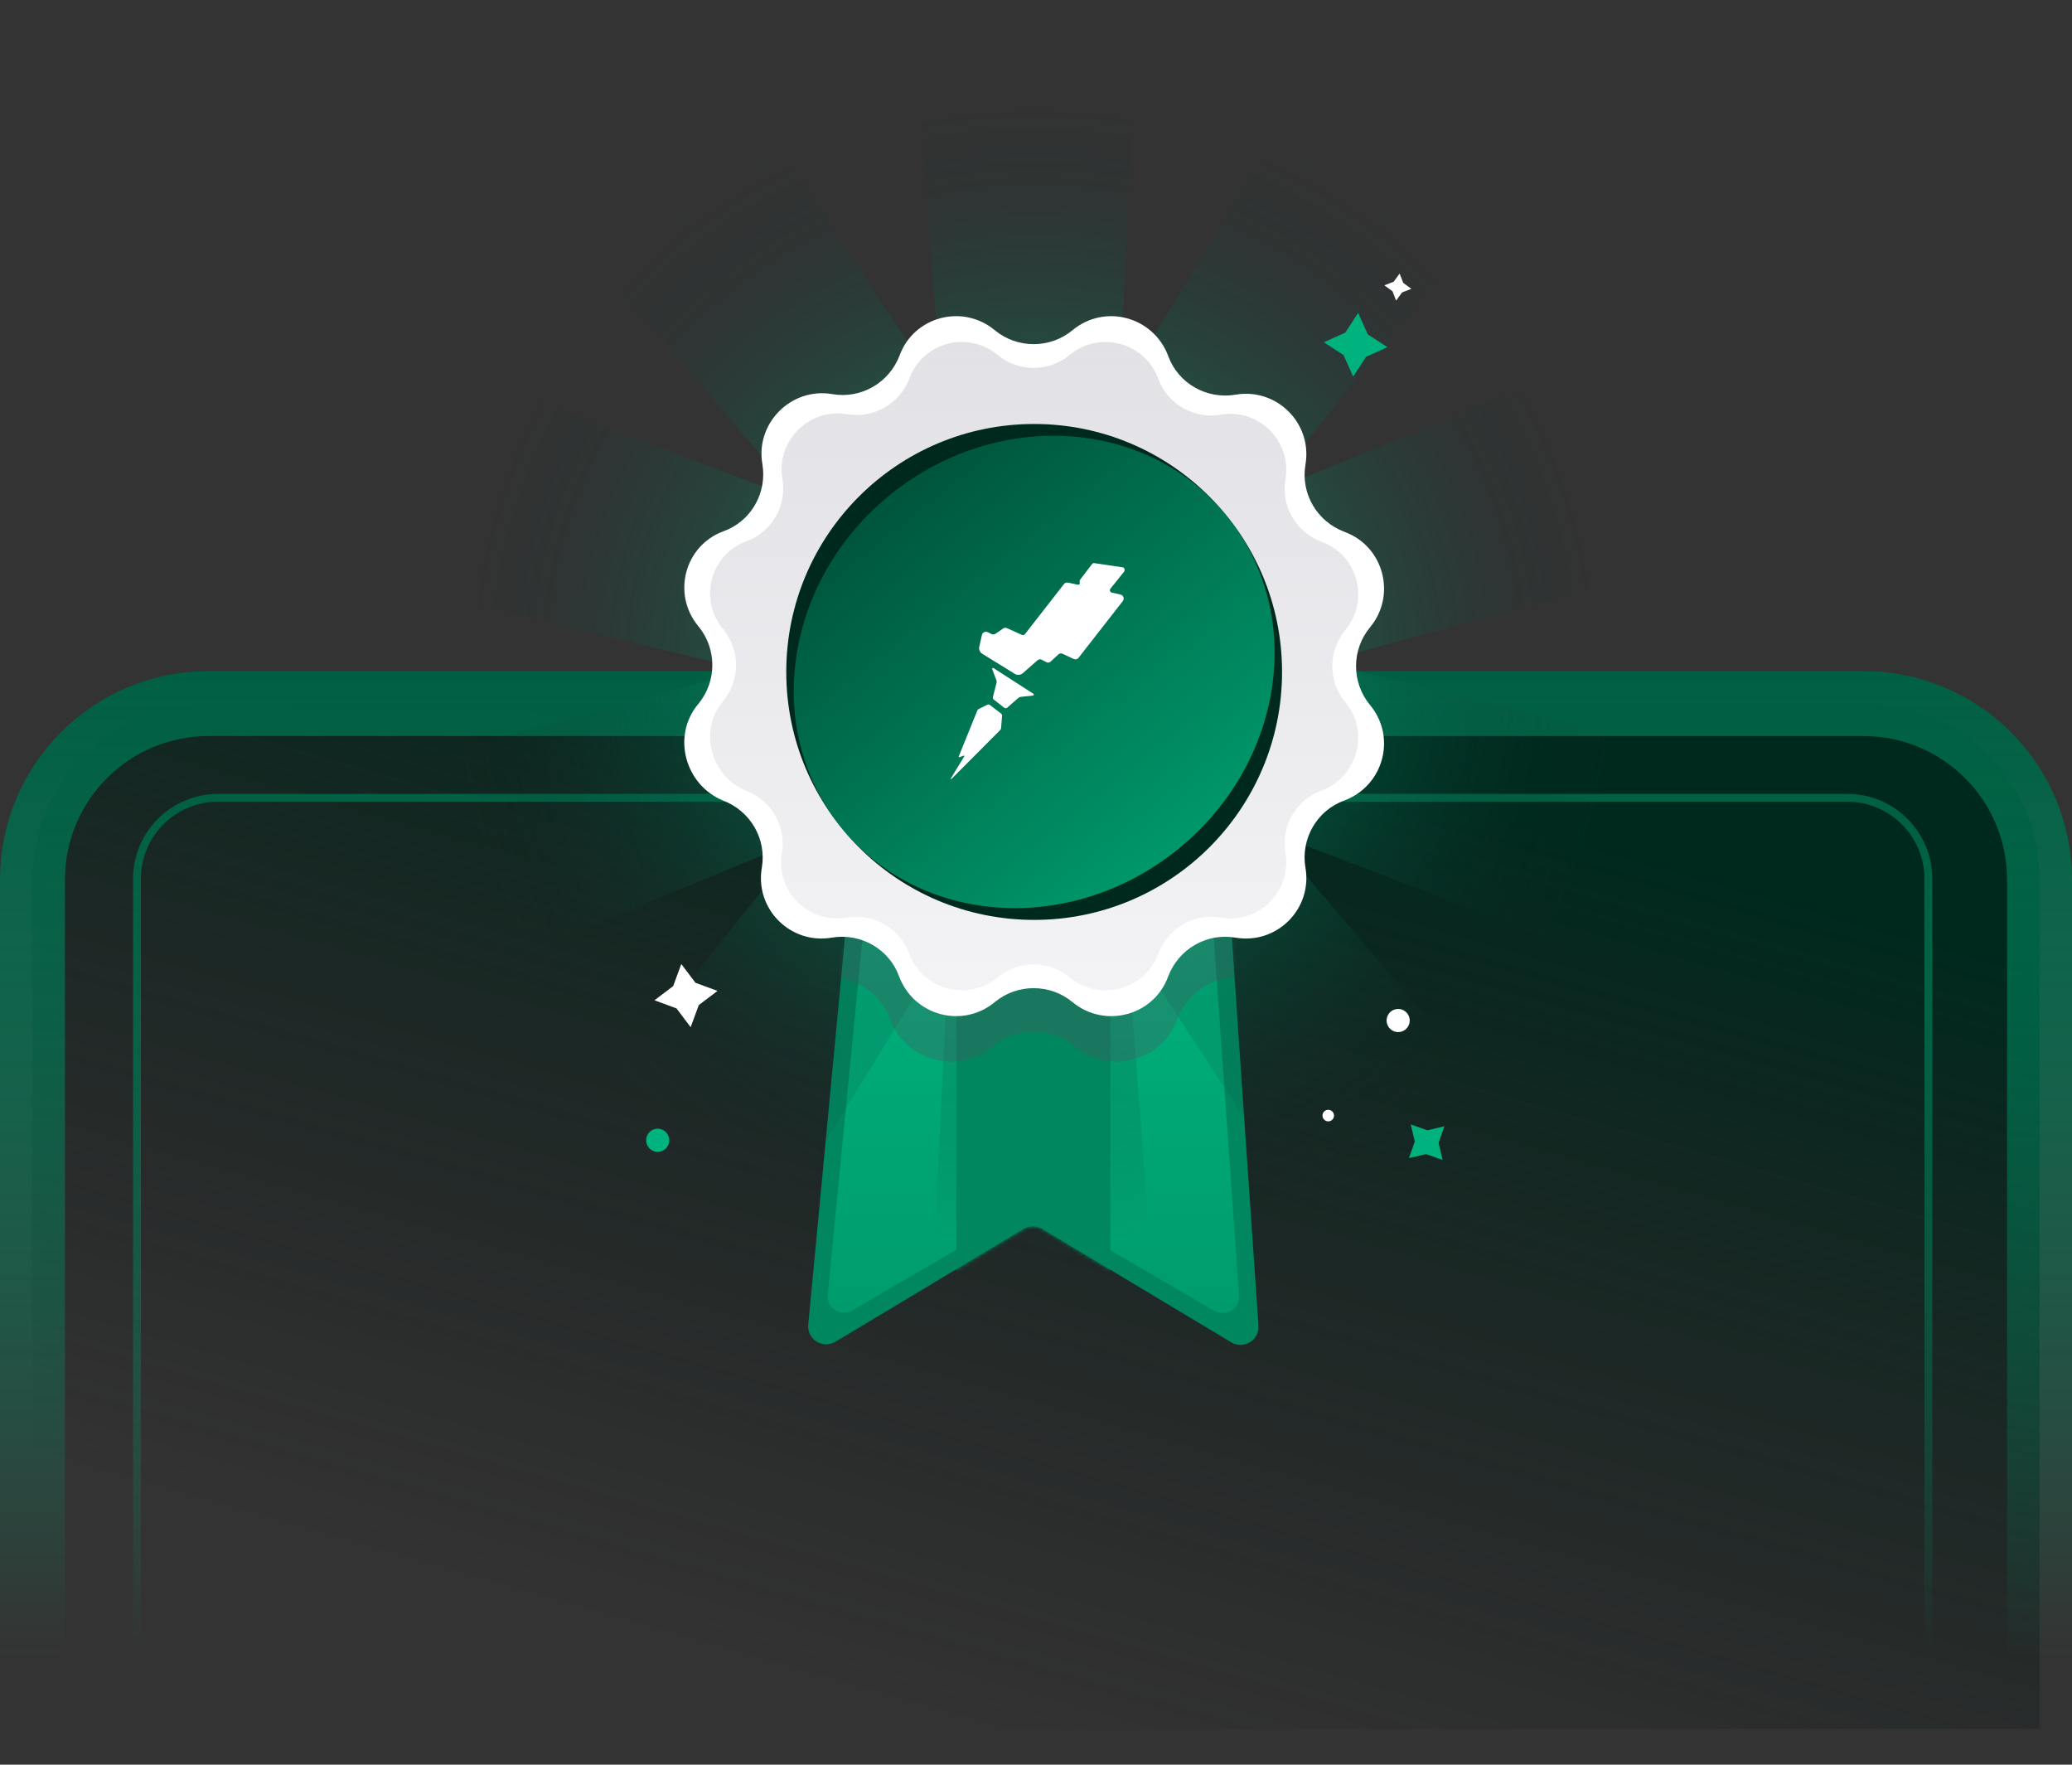 <svg width="552" height="470" viewBox="0 0 552 470" fill="none" xmlns="http://www.w3.org/2000/svg">
<rect x="0" y="0" width="552" height="470" fill="#333333" stroke="none"/>
<path d="M8.652 234.278C8.652 208.382 29.645 187.389 55.542 187.389H496.458C522.354 187.389 543.348 208.382 543.348 234.278V460.438H8.652V234.278Z" fill="url(#paint0_linear_10996_17147)" stroke="url(#paint1_linear_10996_17147)" stroke-width="17.305"/>
<path d="M36.486 234.084C36.486 222.157 46.155 212.488 58.083 212.488H492.147C504.074 212.488 513.743 222.157 513.743 234.084V462.536H36.486V234.084Z" stroke="url(#paint2_linear_10996_17147)" stroke-width="2.09"/>
<path d="M230.464 237.648C228.047 237.72 226.063 239.58 225.835 241.987L215.33 352.797C214.959 356.71 219.197 359.382 222.568 357.36L272.702 327.289C274.22 326.379 276.116 326.379 277.634 327.289L328.023 357.513C331.345 359.506 335.537 356.938 335.271 353.073L327.454 239.341" fill="#00875F"/>
<path d="M234.331 242.654C232.123 242.718 230.31 244.371 230.102 246.508L220.502 344.928C220.163 348.404 224.036 350.777 227.116 348.981L272.928 322.272C274.315 321.464 276.048 321.464 277.434 322.272L323.479 349.117C326.515 350.887 330.345 348.607 330.103 345.174L322.96 244.158" fill="url(#paint3_linear_10996_17147)"/>
<g style="mix-blend-mode:lighten" opacity="0.5">
<path d="M453.552 200.909L351.902 176.368L452.842 149.049L433.356 91.768L336.695 131.669L402.299 50.236L352.867 15.346L298.118 104.437L303.326 0L242.827 0.834L250.902 105.088L193.732 17.533L145.273 53.769L213.086 133.366L115.371 96.142L97.465 153.935L199.115 178.468L98.174 205.788L117.66 263.068L214.322 223.174L148.718 304.607L198.15 339.49L252.899 250.399L247.691 354.836L308.19 354.01L300.114 249.748L357.292 337.303L405.744 301.074L337.931 221.47L435.646 258.701L453.552 200.909Z" fill="url(#paint4_radial_10996_17147)"/>
</g>
<mask id="mask0_10996_17147" style="mask-type:alpha" maskUnits="userSpaceOnUse" x="215" y="237" width="121" height="122">
<path d="M230.464 237.648C228.048 237.721 226.064 239.581 225.836 241.987L215.331 352.797C214.96 356.71 219.198 359.382 222.569 357.36L272.703 327.289C274.221 326.379 276.117 326.379 277.635 327.289L328.024 357.513C331.346 359.506 335.538 356.939 335.272 353.074L327.455 239.341" fill="#8257E6"/>
</mask>
<g mask="url(#mask0_10996_17147)">
<rect x="254.78" y="251.526" width="41.037" height="87.302" fill="#00875F"/>
<g style="mix-blend-mode:multiply" opacity="0.3">
<path d="M286.407 87.688C295.586 80.077 309.432 83.805 313.633 94.989C316.433 102.756 324.523 107.416 332.768 106.018C344.437 103.999 354.704 114.096 352.682 125.901C351.282 134.134 355.949 142.056 363.728 145.008C374.929 149.046 378.663 163.027 371.04 172.192C365.75 178.56 365.75 187.881 371.04 194.249C378.663 203.414 374.929 217.239 363.728 221.433C355.949 224.229 351.282 232.307 352.682 240.54C354.704 252.19 344.592 262.442 332.768 260.423C324.523 259.025 316.589 263.685 313.633 271.452C309.588 282.636 295.586 286.364 286.407 278.753C280.029 273.471 270.694 273.471 264.316 278.753C255.137 286.364 241.291 282.636 237.09 271.452C234.29 263.685 226.2 259.025 217.955 260.423C206.287 262.442 196.019 252.345 198.041 240.54C199.442 232.307 194.774 224.385 186.996 221.433C176.105 216.929 172.372 202.948 179.995 193.939C185.284 187.57 185.284 178.25 179.995 171.881C172.372 162.716 176.105 148.891 187.151 144.852C194.93 142.056 199.597 133.979 198.197 125.746C196.175 114.096 206.442 103.843 218.11 105.863C226.356 107.261 234.29 102.601 237.246 94.834C241.291 83.805 255.137 80.077 264.316 87.688C270.694 92.97 280.029 92.97 286.407 87.688Z" fill="#505059"/>
</g>
</g>
<path d="M285.716 87.951C294.313 80.823 307.28 84.314 311.214 94.789C313.837 102.063 321.414 106.427 329.136 105.118C340.063 103.227 349.68 112.683 347.786 123.739C346.474 131.45 350.845 138.869 358.131 141.633C368.621 145.416 372.118 158.509 364.979 167.093C360.025 173.057 360.025 181.786 364.979 187.751C372.118 196.334 368.621 209.282 358.131 213.21C350.845 215.829 346.474 223.394 347.786 231.104C349.68 242.015 340.209 251.617 329.136 249.726C321.414 248.416 313.983 252.781 311.214 260.055C307.426 270.529 294.313 274.021 285.716 266.892C279.743 261.946 271 261.946 265.027 266.892C256.43 274.021 243.463 270.529 239.529 260.055C236.906 252.781 229.329 248.416 221.607 249.726C210.679 251.617 201.063 242.161 202.957 231.104C204.268 223.394 199.897 215.974 192.612 213.21C182.413 208.991 178.916 195.898 186.056 187.46C191.01 181.495 191.01 172.766 186.056 166.802C178.916 158.218 182.413 145.271 192.758 141.488C200.043 138.869 204.414 131.304 203.103 123.594C201.209 112.683 210.825 103.081 221.753 104.972C229.475 106.282 236.906 101.917 239.674 94.643C243.463 84.314 256.43 80.823 265.027 87.951C271 92.897 279.743 92.897 285.716 87.951Z" fill="white"/>
<path d="M284.961 94.548C292.923 87.945 304.935 91.179 308.579 100.881C311.008 107.619 318.026 111.662 325.179 110.449C335.3 108.697 344.208 117.456 342.453 127.697C341.239 134.839 345.287 141.712 352.035 144.272C361.752 147.776 364.991 159.903 358.378 167.854C353.79 173.379 353.79 181.464 358.378 186.989C364.991 194.939 361.752 206.932 352.035 210.571C345.287 212.996 341.239 220.003 342.453 227.145C344.208 237.252 335.435 246.146 325.179 244.394C318.026 243.181 311.143 247.224 308.579 253.961C305.07 263.664 292.923 266.898 284.961 260.295C279.427 255.713 271.33 255.713 265.796 260.295C257.834 266.898 245.823 263.664 242.179 253.961C239.749 247.224 232.731 243.181 225.579 244.394C215.457 246.146 206.549 237.387 208.304 227.145C209.518 220.003 205.47 213.131 198.722 210.571C189.275 206.663 186.036 194.535 192.649 186.719C197.237 181.195 197.237 173.109 192.649 167.584C186.036 159.634 189.275 147.641 198.857 144.137C205.605 141.712 209.653 134.705 208.439 127.563C206.684 117.456 215.592 108.562 225.714 110.314C232.866 111.527 239.749 107.484 242.314 100.747C245.823 91.179 257.834 87.945 265.796 94.548C271.33 99.13 279.427 99.13 284.961 94.548Z" fill="url(#paint5_linear_10996_17147)"/>
<circle cx="275.51" cy="178.963" r="66.041" fill="#00291D"/>
<ellipse opacity="0.8" cx="275.51" cy="178.963" rx="66.041" ry="60.804" transform="rotate(-38.676 275.51 178.963)" fill="url(#paint6_linear_10996_17147)"/>
<path d="M186.16 267.694L183.998 273.572L180.222 268.572L174.351 266.406L179.342 262.632L181.504 256.755L185.277 261.747L191.149 263.913L186.16 267.694Z" fill="white"/>
<path d="M363.92 95.04L360.503 100.288L357.936 94.573L352.695 91.154L358.4 88.586L361.818 83.338L364.385 89.045L369.626 92.465L363.92 95.04Z" fill="#00B37E"/>
<path d="M373.512 77.895L371.934 80.059L370.967 77.566L368.808 75.997L371.295 75.025L372.869 72.864L373.841 75.353L375.999 76.923L373.512 77.895Z" fill="white"/>
<path d="M383.251 304.375L384.32 308.94L379.908 307.376L375.361 308.448L376.912 304.037L375.843 299.483L380.255 301.036L384.802 299.965L383.251 304.375Z" fill="#00B37E"/>
<path d="M353.091 298.454C353.826 298.879 354.766 298.627 355.191 297.891C355.615 297.155 355.363 296.214 354.628 295.789C353.893 295.365 352.953 295.617 352.529 296.352C352.104 297.088 352.356 298.029 353.091 298.454Z" fill="white"/>
<path d="M370.943 274.472C372.417 275.324 374.302 274.819 375.153 273.343C376.004 271.867 375.499 269.98 374.025 269.128C372.551 268.276 370.666 268.781 369.815 270.257C368.964 271.733 369.469 273.62 370.943 274.472Z" fill="white"/>
<path d="M173.677 306.37C175.151 307.222 177.036 306.716 177.887 305.241C178.738 303.765 178.232 301.878 176.758 301.026C175.284 300.173 173.399 300.679 172.548 302.155C171.697 303.63 172.202 305.518 173.677 306.37Z" fill="#00B37E"/>
<path d="M299.041 151.094L291.553 149.986C291.331 149.942 291.11 150.031 291.021 150.119L287.831 154.284C287.61 154.55 287.565 154.904 287.654 155.215C287.742 155.525 287.477 155.791 287.166 155.746L284.552 155.17C284.154 155.082 283.711 155.215 283.445 155.569L273.077 168.861C272.9 169.127 272.545 169.215 272.235 169.082L268.292 167.31C267.938 167.133 267.539 167.177 267.229 167.399L265.235 168.772C264.925 168.994 264.482 169.038 264.127 168.861L263.153 168.373C262.532 168.063 261.779 168.418 261.602 169.082L260.893 172.228C260.716 172.981 261.026 173.734 261.69 174.133L263.197 175.064L268.026 178.032L270.374 179.494C271.039 179.893 271.881 179.804 272.457 179.317L276.4 175.861C276.71 175.595 277.198 175.507 277.552 175.728L278.748 176.349C279.147 176.57 279.634 176.481 279.945 176.171L281.938 174.31C282.248 174 282.736 173.956 283.09 174.133L286.059 175.507C286.502 175.728 287.034 175.595 287.344 175.197L288.717 173.424L299.129 160.088C299.617 159.468 299.306 158.537 298.509 158.36L296.205 157.829C295.718 157.74 295.496 157.12 295.85 156.765L299.439 152.29C299.794 151.759 299.572 151.183 299.041 151.094Z" fill="white"/>
<path d="M264.698 177.943C264.476 177.811 264.255 178.032 264.343 178.254L265.451 181.178C265.54 181.399 265.54 181.621 265.495 181.842L264.52 185.653C264.476 185.919 264.565 186.184 264.742 186.317L267.533 188.488C267.799 188.666 268.154 188.666 268.375 188.444L271.299 185.874C271.477 185.741 271.698 185.653 271.875 185.608L275.198 185.254C275.42 185.21 275.508 184.9 275.287 184.767L264.698 177.943Z" fill="white"/>
<path d="M263.726 187.778C263.549 187.645 263.283 187.601 263.062 187.69L260.713 188.842C260.58 188.886 260.492 189.019 260.403 189.152L255.397 201.513C255.397 201.557 255.397 201.557 255.397 201.602C255.441 201.646 255.485 201.69 255.574 201.69L256.726 201.247C256.77 201.247 256.814 201.247 256.859 201.247C256.903 201.292 256.947 201.38 256.903 201.425L253.314 207.317C253.226 207.45 253.403 207.583 253.491 207.45L266.473 194.424C266.606 194.291 266.65 194.158 266.695 193.981L266.96 190.614C266.96 190.392 266.872 190.215 266.739 190.082L263.726 187.778Z" fill="white"/>
<defs>
<linearGradient id="paint0_linear_10996_17147" x1="275.59" y1="178.737" x2="198.677" y2="447.042" gradientUnits="userSpaceOnUse">
<stop offset="0.007" stop-color="#00291D"/>
<stop offset="0.986" stop-color="#121214" stop-opacity="0"/>
</linearGradient>
<linearGradient id="paint1_linear_10996_17147" x1="276" y1="178.737" x2="276" y2="441.203" gradientUnits="userSpaceOnUse">
<stop stop-color="#015F43"/>
<stop offset="1" stop-color="#00B37E" stop-opacity="0"/>
</linearGradient>
<linearGradient id="paint2_linear_10996_17147" x1="275.115" y1="211.443" x2="275.115" y2="439.364" gradientUnits="userSpaceOnUse">
<stop stop-color="#015F43"/>
<stop offset="1" stop-color="#00B37E" stop-opacity="0"/>
</linearGradient>
<linearGradient id="paint3_linear_10996_17147" x1="275.298" y1="240.192" x2="275.298" y2="349.731" gradientUnits="userSpaceOnUse">
<stop stop-color="#00B37E"/>
<stop offset="1" stop-color="#00B37E" stop-opacity="0.46"/>
</linearGradient>
<radialGradient id="paint4_radial_10996_17147" cx="0" cy="0" r="1" gradientUnits="userSpaceOnUse" gradientTransform="translate(275.508 177.418) rotate(90) scale(154.694 155.24)">
<stop offset="0.272" stop-color="#00B37E"/>
<stop offset="1" stop-color="#101C22" stop-opacity="0"/>
</radialGradient>
<linearGradient id="paint5_linear_10996_17147" x1="275.507" y1="91.078" x2="275.507" y2="263.759" gradientUnits="userSpaceOnUse">
<stop stop-color="#E1E1E6"/>
<stop offset="1" stop-color="#E1E1E6" stop-opacity="0.4"/>
</linearGradient>
<linearGradient id="paint6_linear_10996_17147" x1="275.51" y1="118.159" x2="275.51" y2="239.767" gradientUnits="userSpaceOnUse">
<stop stop-color="#00B37E" stop-opacity="0.4"/>
<stop offset="1" stop-color="#00B37E"/>
</linearGradient>
</defs>
</svg>

